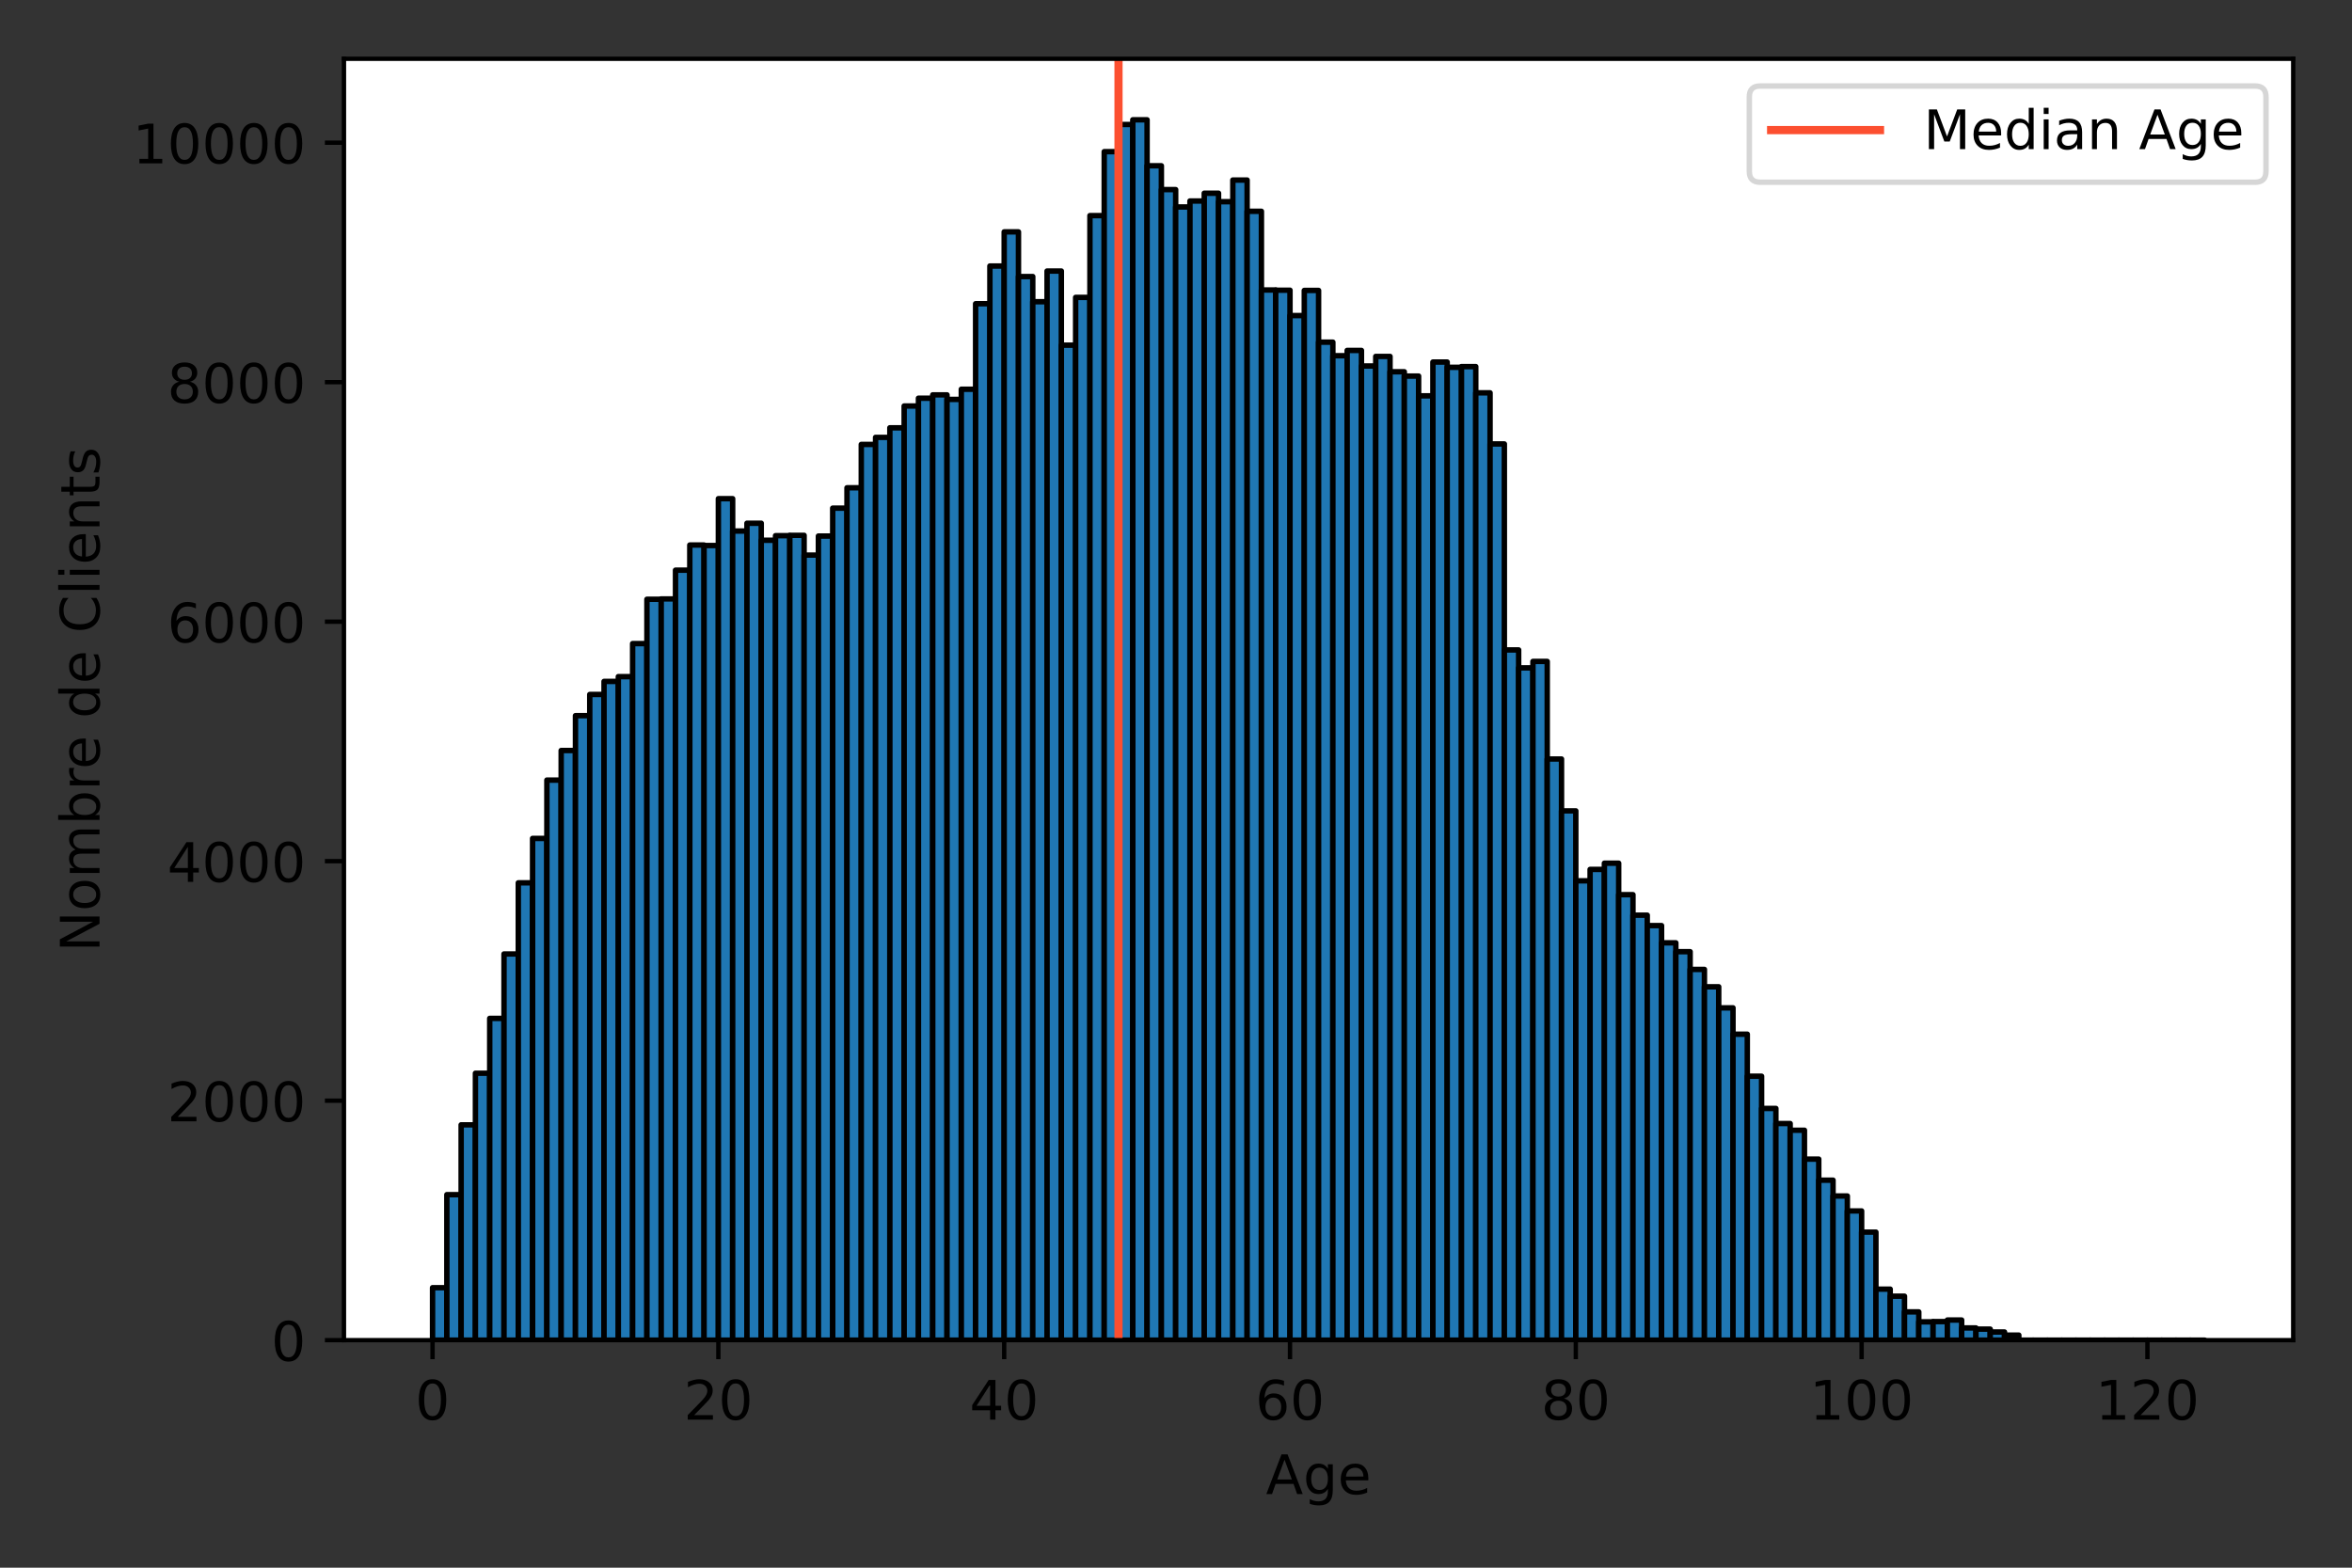 <?xml version="1.0" encoding="utf-8" standalone="no"?>
<!DOCTYPE svg PUBLIC "-//W3C//DTD SVG 1.1//EN"
  "http://www.w3.org/Graphics/SVG/1.1/DTD/svg11.dtd">
<!-- Created with matplotlib (https://matplotlib.org/) -->
<svg height="288pt" version="1.1" viewBox="0 0 432 288" width="432pt" xmlns="http://www.w3.org/2000/svg" xmlns:xlink="http://www.w3.org/1999/xlink">
 <rect x="0" y="0" width="432" height="288" fill="#333333" stroke="none"/>
 <defs>
  <style type="text/css">*{stroke-linecap:butt;stroke-linejoin:round;}</style>
 </defs>
 <g id="figure_1">
  <g id="patch_1">
   <path d="M 0 288 
L 432 288 
L 432 0 
L 0 0 
z
" style="fill:none;"/>
  </g>
  <g id="axes_1">
   <g id="patch_2">
    <path d="M 63.175 246.2 
L 421.2 246.2 
L 421.2 10.8 
L 63.175 10.8 
z
" style="fill:#ffffff;"/>
   </g>
   <g id="patch_3">
    <path clip-path="url(#pe1d6db6004)" d="M 79.449 246.2 
L 82.074 246.2 
L 82.074 236.564 
L 79.449 236.564 
z
" style="fill:#1f77b4;stroke:#000000;stroke-linejoin:miter;"/>
   </g>
   <g id="patch_4">
    <path clip-path="url(#pe1d6db6004)" d="M 82.074 246.2 
L 84.698 246.2 
L 84.698 219.471 
L 82.074 219.471 
z
" style="fill:#1f77b4;stroke:#000000;stroke-linejoin:miter;"/>
   </g>
   <g id="patch_5">
    <path clip-path="url(#pe1d6db6004)" d="M 84.698 246.2 
L 87.323 246.2 
L 87.323 206.646 
L 84.698 206.646 
z
" style="fill:#1f77b4;stroke:#000000;stroke-linejoin:miter;"/>
   </g>
   <g id="patch_6">
    <path clip-path="url(#pe1d6db6004)" d="M 87.323 246.2 
L 89.948 246.2 
L 89.948 197.165 
L 87.323 197.165 
z
" style="fill:#1f77b4;stroke:#000000;stroke-linejoin:miter;"/>
   </g>
   <g id="patch_7">
    <path clip-path="url(#pe1d6db6004)" d="M 89.948 246.2 
L 92.573 246.2 
L 92.573 187.089 
L 89.948 187.089 
z
" style="fill:#1f77b4;stroke:#000000;stroke-linejoin:miter;"/>
   </g>
   <g id="patch_8">
    <path clip-path="url(#pe1d6db6004)" d="M 92.573 246.2 
L 95.198 246.2 
L 95.198 175.254 
L 92.573 175.254 
z
" style="fill:#1f77b4;stroke:#000000;stroke-linejoin:miter;"/>
   </g>
   <g id="patch_9">
    <path clip-path="url(#pe1d6db6004)" d="M 95.198 246.2 
L 97.823 246.2 
L 97.823 162.186 
L 95.198 162.186 
z
" style="fill:#1f77b4;stroke:#000000;stroke-linejoin:miter;"/>
   </g>
   <g id="patch_10">
    <path clip-path="url(#pe1d6db6004)" d="M 97.823 246.2 
L 100.447 246.2 
L 100.447 154.025 
L 97.823 154.025 
z
" style="fill:#1f77b4;stroke:#000000;stroke-linejoin:miter;"/>
   </g>
   <g id="patch_11">
    <path clip-path="url(#pe1d6db6004)" d="M 100.447 246.2 
L 103.072 246.2 
L 103.072 143.311 
L 100.447 143.311 
z
" style="fill:#1f77b4;stroke:#000000;stroke-linejoin:miter;"/>
   </g>
   <g id="patch_12">
    <path clip-path="url(#pe1d6db6004)" d="M 103.072 246.2 
L 105.697 246.2 
L 105.697 137.878 
L 103.072 137.878 
z
" style="fill:#1f77b4;stroke:#000000;stroke-linejoin:miter;"/>
   </g>
   <g id="patch_13">
    <path clip-path="url(#pe1d6db6004)" d="M 105.697 246.2 
L 108.322 246.2 
L 108.322 131.476 
L 105.697 131.476 
z
" style="fill:#1f77b4;stroke:#000000;stroke-linejoin:miter;"/>
   </g>
   <g id="patch_14">
    <path clip-path="url(#pe1d6db6004)" d="M 108.322 246.2 
L 110.947 246.2 
L 110.947 127.582 
L 108.322 127.582 
z
" style="fill:#1f77b4;stroke:#000000;stroke-linejoin:miter;"/>
   </g>
   <g id="patch_15">
    <path clip-path="url(#pe1d6db6004)" d="M 110.947 246.2 
L 113.571 246.2 
L 113.571 125.184 
L 110.947 125.184 
z
" style="fill:#1f77b4;stroke:#000000;stroke-linejoin:miter;"/>
   </g>
   <g id="patch_16">
    <path clip-path="url(#pe1d6db6004)" d="M 113.571 246.2 
L 116.196 246.2 
L 116.196 124.304 
L 113.571 124.304 
z
" style="fill:#1f77b4;stroke:#000000;stroke-linejoin:miter;"/>
   </g>
   <g id="patch_17">
    <path clip-path="url(#pe1d6db6004)" d="M 116.196 246.2 
L 118.821 246.2 
L 118.821 118.233 
L 116.196 118.233 
z
" style="fill:#1f77b4;stroke:#000000;stroke-linejoin:miter;"/>
   </g>
   <g id="patch_18">
    <path clip-path="url(#pe1d6db6004)" d="M 118.821 246.2 
L 121.446 246.2 
L 121.446 110.093 
L 118.821 110.093 
z
" style="fill:#1f77b4;stroke:#000000;stroke-linejoin:miter;"/>
   </g>
   <g id="patch_19">
    <path clip-path="url(#pe1d6db6004)" d="M 121.446 246.2 
L 124.071 246.2 
L 124.071 110.027 
L 121.446 110.027 
z
" style="fill:#1f77b4;stroke:#000000;stroke-linejoin:miter;"/>
   </g>
   <g id="patch_20">
    <path clip-path="url(#pe1d6db6004)" d="M 124.071 246.2 
L 126.696 246.2 
L 126.696 104.747 
L 124.071 104.747 
z
" style="fill:#1f77b4;stroke:#000000;stroke-linejoin:miter;"/>
   </g>
   <g id="patch_21">
    <path clip-path="url(#pe1d6db6004)" d="M 126.696 246.2 
L 129.32 246.2 
L 129.32 100.128 
L 126.696 100.128 
z
" style="fill:#1f77b4;stroke:#000000;stroke-linejoin:miter;"/>
   </g>
   <g id="patch_22">
    <path clip-path="url(#pe1d6db6004)" d="M 129.32 246.2 
L 131.945 246.2 
L 131.945 100.216 
L 129.32 100.216 
z
" style="fill:#1f77b4;stroke:#000000;stroke-linejoin:miter;"/>
   </g>
   <g id="patch_23">
    <path clip-path="url(#pe1d6db6004)" d="M 131.945 246.2 
L 134.57 246.2 
L 134.57 91.614 
L 131.945 91.614 
z
" style="fill:#1f77b4;stroke:#000000;stroke-linejoin:miter;"/>
   </g>
   <g id="patch_24">
    <path clip-path="url(#pe1d6db6004)" d="M 134.57 246.2 
L 137.195 246.2 
L 137.195 97.554 
L 134.57 97.554 
z
" style="fill:#1f77b4;stroke:#000000;stroke-linejoin:miter;"/>
   </g>
   <g id="patch_25">
    <path clip-path="url(#pe1d6db6004)" d="M 137.195 246.2 
L 139.82 246.2 
L 139.82 96.124 
L 137.195 96.124 
z
" style="fill:#1f77b4;stroke:#000000;stroke-linejoin:miter;"/>
   </g>
   <g id="patch_26">
    <path clip-path="url(#pe1d6db6004)" d="M 139.82 246.2 
L 142.444 246.2 
L 142.444 99.248 
L 139.82 99.248 
z
" style="fill:#1f77b4;stroke:#000000;stroke-linejoin:miter;"/>
   </g>
   <g id="patch_27">
    <path clip-path="url(#pe1d6db6004)" d="M 142.444 246.2 
L 145.069 246.2 
L 145.069 98.412 
L 142.444 98.412 
z
" style="fill:#1f77b4;stroke:#000000;stroke-linejoin:miter;"/>
   </g>
   <g id="patch_28">
    <path clip-path="url(#pe1d6db6004)" d="M 145.069 246.2 
L 147.694 246.2 
L 147.694 98.346 
L 145.069 98.346 
z
" style="fill:#1f77b4;stroke:#000000;stroke-linejoin:miter;"/>
   </g>
   <g id="patch_29">
    <path clip-path="url(#pe1d6db6004)" d="M 147.694 246.2 
L 150.319 246.2 
L 150.319 101.975 
L 147.694 101.975 
z
" style="fill:#1f77b4;stroke:#000000;stroke-linejoin:miter;"/>
   </g>
   <g id="patch_30">
    <path clip-path="url(#pe1d6db6004)" d="M 150.319 246.2 
L 152.944 246.2 
L 152.944 98.478 
L 150.319 98.478 
z
" style="fill:#1f77b4;stroke:#000000;stroke-linejoin:miter;"/>
   </g>
   <g id="patch_31">
    <path clip-path="url(#pe1d6db6004)" d="M 152.944 246.2 
L 155.569 246.2 
L 155.569 93.352 
L 152.944 93.352 
z
" style="fill:#1f77b4;stroke:#000000;stroke-linejoin:miter;"/>
   </g>
   <g id="patch_32">
    <path clip-path="url(#pe1d6db6004)" d="M 155.569 246.2 
L 158.193 246.2 
L 158.193 89.612 
L 155.569 89.612 
z
" style="fill:#1f77b4;stroke:#000000;stroke-linejoin:miter;"/>
   </g>
   <g id="patch_33">
    <path clip-path="url(#pe1d6db6004)" d="M 158.193 246.2 
L 160.818 246.2 
L 160.818 81.648 
L 158.193 81.648 
z
" style="fill:#1f77b4;stroke:#000000;stroke-linejoin:miter;"/>
   </g>
   <g id="patch_34">
    <path clip-path="url(#pe1d6db6004)" d="M 160.818 246.2 
L 163.443 246.2 
L 163.443 80.351 
L 160.818 80.351 
z
" style="fill:#1f77b4;stroke:#000000;stroke-linejoin:miter;"/>
   </g>
   <g id="patch_35">
    <path clip-path="url(#pe1d6db6004)" d="M 163.443 246.2 
L 166.068 246.2 
L 166.068 78.591 
L 163.443 78.591 
z
" style="fill:#1f77b4;stroke:#000000;stroke-linejoin:miter;"/>
   </g>
   <g id="patch_36">
    <path clip-path="url(#pe1d6db6004)" d="M 166.068 246.2 
L 168.693 246.2 
L 168.693 74.587 
L 166.068 74.587 
z
" style="fill:#1f77b4;stroke:#000000;stroke-linejoin:miter;"/>
   </g>
   <g id="patch_37">
    <path clip-path="url(#pe1d6db6004)" d="M 168.693 246.2 
L 171.317 246.2 
L 171.317 73.157 
L 168.693 73.157 
z
" style="fill:#1f77b4;stroke:#000000;stroke-linejoin:miter;"/>
   </g>
   <g id="patch_38">
    <path clip-path="url(#pe1d6db6004)" d="M 171.317 246.2 
L 173.942 246.2 
L 173.942 72.541 
L 171.317 72.541 
z
" style="fill:#1f77b4;stroke:#000000;stroke-linejoin:miter;"/>
   </g>
   <g id="patch_39">
    <path clip-path="url(#pe1d6db6004)" d="M 173.942 246.2 
L 176.567 246.2 
L 176.567 73.377 
L 173.942 73.377 
z
" style="fill:#1f77b4;stroke:#000000;stroke-linejoin:miter;"/>
   </g>
   <g id="patch_40">
    <path clip-path="url(#pe1d6db6004)" d="M 176.567 246.2 
L 179.192 246.2 
L 179.192 71.507 
L 176.567 71.507 
z
" style="fill:#1f77b4;stroke:#000000;stroke-linejoin:miter;"/>
   </g>
   <g id="patch_41">
    <path clip-path="url(#pe1d6db6004)" d="M 179.192 246.2 
L 181.817 246.2 
L 181.817 55.8 
L 179.192 55.8 
z
" style="fill:#1f77b4;stroke:#000000;stroke-linejoin:miter;"/>
   </g>
   <g id="patch_42">
    <path clip-path="url(#pe1d6db6004)" d="M 181.817 246.2 
L 184.442 246.2 
L 184.442 48.87 
L 181.817 48.87 
z
" style="fill:#1f77b4;stroke:#000000;stroke-linejoin:miter;"/>
   </g>
   <g id="patch_43">
    <path clip-path="url(#pe1d6db6004)" d="M 184.442 246.2 
L 187.066 246.2 
L 187.066 42.6 
L 184.442 42.6 
z
" style="fill:#1f77b4;stroke:#000000;stroke-linejoin:miter;"/>
   </g>
   <g id="patch_44">
    <path clip-path="url(#pe1d6db6004)" d="M 187.066 246.2 
L 189.691 246.2 
L 189.691 50.806 
L 187.066 50.806 
z
" style="fill:#1f77b4;stroke:#000000;stroke-linejoin:miter;"/>
   </g>
   <g id="patch_45">
    <path clip-path="url(#pe1d6db6004)" d="M 189.691 246.2 
L 192.316 246.2 
L 192.316 55.426 
L 189.691 55.426 
z
" style="fill:#1f77b4;stroke:#000000;stroke-linejoin:miter;"/>
   </g>
   <g id="patch_46">
    <path clip-path="url(#pe1d6db6004)" d="M 192.316 246.2 
L 194.941 246.2 
L 194.941 49.794 
L 192.316 49.794 
z
" style="fill:#1f77b4;stroke:#000000;stroke-linejoin:miter;"/>
   </g>
   <g id="patch_47">
    <path clip-path="url(#pe1d6db6004)" d="M 194.941 246.2 
L 197.566 246.2 
L 197.566 63.411 
L 194.941 63.411 
z
" style="fill:#1f77b4;stroke:#000000;stroke-linejoin:miter;"/>
   </g>
   <g id="patch_48">
    <path clip-path="url(#pe1d6db6004)" d="M 197.566 246.2 
L 200.19 246.2 
L 200.19 54.634 
L 197.566 54.634 
z
" style="fill:#1f77b4;stroke:#000000;stroke-linejoin:miter;"/>
   </g>
   <g id="patch_49">
    <path clip-path="url(#pe1d6db6004)" d="M 200.19 246.2 
L 202.815 246.2 
L 202.815 39.609 
L 200.19 39.609 
z
" style="fill:#1f77b4;stroke:#000000;stroke-linejoin:miter;"/>
   </g>
   <g id="patch_50">
    <path clip-path="url(#pe1d6db6004)" d="M 202.815 246.2 
L 205.44 246.2 
L 205.44 27.861 
L 202.815 27.861 
z
" style="fill:#1f77b4;stroke:#000000;stroke-linejoin:miter;"/>
   </g>
   <g id="patch_51">
    <path clip-path="url(#pe1d6db6004)" d="M 205.44 246.2 
L 208.065 246.2 
L 208.065 22.867 
L 205.44 22.867 
z
" style="fill:#1f77b4;stroke:#000000;stroke-linejoin:miter;"/>
   </g>
   <g id="patch_52">
    <path clip-path="url(#pe1d6db6004)" d="M 208.065 246.2 
L 210.69 246.2 
L 210.69 22.01 
L 208.065 22.01 
z
" style="fill:#1f77b4;stroke:#000000;stroke-linejoin:miter;"/>
   </g>
   <g id="patch_53">
    <path clip-path="url(#pe1d6db6004)" d="M 210.69 246.2 
L 213.315 246.2 
L 213.315 30.457 
L 210.69 30.457 
z
" style="fill:#1f77b4;stroke:#000000;stroke-linejoin:miter;"/>
   </g>
   <g id="patch_54">
    <path clip-path="url(#pe1d6db6004)" d="M 213.315 246.2 
L 215.939 246.2 
L 215.939 34.835 
L 213.315 34.835 
z
" style="fill:#1f77b4;stroke:#000000;stroke-linejoin:miter;"/>
   </g>
   <g id="patch_55">
    <path clip-path="url(#pe1d6db6004)" d="M 215.939 246.2 
L 218.564 246.2 
L 218.564 38.025 
L 215.939 38.025 
z
" style="fill:#1f77b4;stroke:#000000;stroke-linejoin:miter;"/>
   </g>
   <g id="patch_56">
    <path clip-path="url(#pe1d6db6004)" d="M 218.564 246.2 
L 221.189 246.2 
L 221.189 36.925 
L 218.564 36.925 
z
" style="fill:#1f77b4;stroke:#000000;stroke-linejoin:miter;"/>
   </g>
   <g id="patch_57">
    <path clip-path="url(#pe1d6db6004)" d="M 221.189 246.2 
L 223.814 246.2 
L 223.814 35.495 
L 221.189 35.495 
z
" style="fill:#1f77b4;stroke:#000000;stroke-linejoin:miter;"/>
   </g>
   <g id="patch_58">
    <path clip-path="url(#pe1d6db6004)" d="M 223.814 246.2 
L 226.439 246.2 
L 226.439 37.057 
L 223.814 37.057 
z
" style="fill:#1f77b4;stroke:#000000;stroke-linejoin:miter;"/>
   </g>
   <g id="patch_59">
    <path clip-path="url(#pe1d6db6004)" d="M 226.439 246.2 
L 229.063 246.2 
L 229.063 33.075 
L 226.439 33.075 
z
" style="fill:#1f77b4;stroke:#000000;stroke-linejoin:miter;"/>
   </g>
   <g id="patch_60">
    <path clip-path="url(#pe1d6db6004)" d="M 229.063 246.2 
L 231.688 246.2 
L 231.688 38.817 
L 229.063 38.817 
z
" style="fill:#1f77b4;stroke:#000000;stroke-linejoin:miter;"/>
   </g>
   <g id="patch_61">
    <path clip-path="url(#pe1d6db6004)" d="M 231.688 246.2 
L 234.313 246.2 
L 234.313 53.27 
L 231.688 53.27 
z
" style="fill:#1f77b4;stroke:#000000;stroke-linejoin:miter;"/>
   </g>
   <g id="patch_62">
    <path clip-path="url(#pe1d6db6004)" d="M 234.313 246.2 
L 236.938 246.2 
L 236.938 53.314 
L 234.313 53.314 
z
" style="fill:#1f77b4;stroke:#000000;stroke-linejoin:miter;"/>
   </g>
   <g id="patch_63">
    <path clip-path="url(#pe1d6db6004)" d="M 236.938 246.2 
L 239.563 246.2 
L 239.563 57.978 
L 236.938 57.978 
z
" style="fill:#1f77b4;stroke:#000000;stroke-linejoin:miter;"/>
   </g>
   <g id="patch_64">
    <path clip-path="url(#pe1d6db6004)" d="M 239.563 246.2 
L 242.188 246.2 
L 242.188 53.358 
L 239.563 53.358 
z
" style="fill:#1f77b4;stroke:#000000;stroke-linejoin:miter;"/>
   </g>
   <g id="patch_65">
    <path clip-path="url(#pe1d6db6004)" d="M 242.188 246.2 
L 244.812 246.2 
L 244.812 62.861 
L 242.188 62.861 
z
" style="fill:#1f77b4;stroke:#000000;stroke-linejoin:miter;"/>
   </g>
   <g id="patch_66">
    <path clip-path="url(#pe1d6db6004)" d="M 244.812 246.2 
L 247.437 246.2 
L 247.437 65.347 
L 244.812 65.347 
z
" style="fill:#1f77b4;stroke:#000000;stroke-linejoin:miter;"/>
   </g>
   <g id="patch_67">
    <path clip-path="url(#pe1d6db6004)" d="M 247.437 246.2 
L 250.062 246.2 
L 250.062 64.379 
L 247.437 64.379 
z
" style="fill:#1f77b4;stroke:#000000;stroke-linejoin:miter;"/>
   </g>
   <g id="patch_68">
    <path clip-path="url(#pe1d6db6004)" d="M 250.062 246.2 
L 252.687 246.2 
L 252.687 67.239 
L 250.062 67.239 
z
" style="fill:#1f77b4;stroke:#000000;stroke-linejoin:miter;"/>
   </g>
   <g id="patch_69">
    <path clip-path="url(#pe1d6db6004)" d="M 252.687 246.2 
L 255.312 246.2 
L 255.312 65.479 
L 252.687 65.479 
z
" style="fill:#1f77b4;stroke:#000000;stroke-linejoin:miter;"/>
   </g>
   <g id="patch_70">
    <path clip-path="url(#pe1d6db6004)" d="M 255.312 246.2 
L 257.936 246.2 
L 257.936 68.295 
L 255.312 68.295 
z
" style="fill:#1f77b4;stroke:#000000;stroke-linejoin:miter;"/>
   </g>
   <g id="patch_71">
    <path clip-path="url(#pe1d6db6004)" d="M 257.936 246.2 
L 260.561 246.2 
L 260.561 69.087 
L 257.936 69.087 
z
" style="fill:#1f77b4;stroke:#000000;stroke-linejoin:miter;"/>
   </g>
   <g id="patch_72">
    <path clip-path="url(#pe1d6db6004)" d="M 260.561 246.2 
L 263.186 246.2 
L 263.186 72.717 
L 260.561 72.717 
z
" style="fill:#1f77b4;stroke:#000000;stroke-linejoin:miter;"/>
   </g>
   <g id="patch_73">
    <path clip-path="url(#pe1d6db6004)" d="M 263.186 246.2 
L 265.811 246.2 
L 265.811 66.513 
L 263.186 66.513 
z
" style="fill:#1f77b4;stroke:#000000;stroke-linejoin:miter;"/>
   </g>
   <g id="patch_74">
    <path clip-path="url(#pe1d6db6004)" d="M 265.811 246.2 
L 268.436 246.2 
L 268.436 67.481 
L 265.811 67.481 
z
" style="fill:#1f77b4;stroke:#000000;stroke-linejoin:miter;"/>
   </g>
   <g id="patch_75">
    <path clip-path="url(#pe1d6db6004)" d="M 268.436 246.2 
L 271.06 246.2 
L 271.06 67.349 
L 268.436 67.349 
z
" style="fill:#1f77b4;stroke:#000000;stroke-linejoin:miter;"/>
   </g>
   <g id="patch_76">
    <path clip-path="url(#pe1d6db6004)" d="M 271.06 246.2 
L 273.685 246.2 
L 273.685 72.167 
L 271.06 72.167 
z
" style="fill:#1f77b4;stroke:#000000;stroke-linejoin:miter;"/>
   </g>
   <g id="patch_77">
    <path clip-path="url(#pe1d6db6004)" d="M 273.685 246.2 
L 276.31 246.2 
L 276.31 81.56 
L 273.685 81.56 
z
" style="fill:#1f77b4;stroke:#000000;stroke-linejoin:miter;"/>
   </g>
   <g id="patch_78">
    <path clip-path="url(#pe1d6db6004)" d="M 276.31 246.2 
L 278.935 246.2 
L 278.935 119.399 
L 276.31 119.399 
z
" style="fill:#1f77b4;stroke:#000000;stroke-linejoin:miter;"/>
   </g>
   <g id="patch_79">
    <path clip-path="url(#pe1d6db6004)" d="M 278.935 246.2 
L 281.56 246.2 
L 281.56 122.698 
L 278.935 122.698 
z
" style="fill:#1f77b4;stroke:#000000;stroke-linejoin:miter;"/>
   </g>
   <g id="patch_80">
    <path clip-path="url(#pe1d6db6004)" d="M 281.56 246.2 
L 284.185 246.2 
L 284.185 121.51 
L 281.56 121.51 
z
" style="fill:#1f77b4;stroke:#000000;stroke-linejoin:miter;"/>
   </g>
   <g id="patch_81">
    <path clip-path="url(#pe1d6db6004)" d="M 284.185 246.2 
L 286.809 246.2 
L 286.809 139.439 
L 284.185 139.439 
z
" style="fill:#1f77b4;stroke:#000000;stroke-linejoin:miter;"/>
   </g>
   <g id="patch_82">
    <path clip-path="url(#pe1d6db6004)" d="M 286.809 246.2 
L 289.434 246.2 
L 289.434 148.965 
L 286.809 148.965 
z
" style="fill:#1f77b4;stroke:#000000;stroke-linejoin:miter;"/>
   </g>
   <g id="patch_83">
    <path clip-path="url(#pe1d6db6004)" d="M 289.434 246.2 
L 292.059 246.2 
L 292.059 161.812 
L 289.434 161.812 
z
" style="fill:#1f77b4;stroke:#000000;stroke-linejoin:miter;"/>
   </g>
   <g id="patch_84">
    <path clip-path="url(#pe1d6db6004)" d="M 292.059 246.2 
L 294.684 246.2 
L 294.684 159.722 
L 292.059 159.722 
z
" style="fill:#1f77b4;stroke:#000000;stroke-linejoin:miter;"/>
   </g>
   <g id="patch_85">
    <path clip-path="url(#pe1d6db6004)" d="M 294.684 246.2 
L 297.309 246.2 
L 297.309 158.579 
L 294.684 158.579 
z
" style="fill:#1f77b4;stroke:#000000;stroke-linejoin:miter;"/>
   </g>
   <g id="patch_86">
    <path clip-path="url(#pe1d6db6004)" d="M 297.309 246.2 
L 299.933 246.2 
L 299.933 164.364 
L 297.309 164.364 
z
" style="fill:#1f77b4;stroke:#000000;stroke-linejoin:miter;"/>
   </g>
   <g id="patch_87">
    <path clip-path="url(#pe1d6db6004)" d="M 299.933 246.2 
L 302.558 246.2 
L 302.558 168.126 
L 299.933 168.126 
z
" style="fill:#1f77b4;stroke:#000000;stroke-linejoin:miter;"/>
   </g>
   <g id="patch_88">
    <path clip-path="url(#pe1d6db6004)" d="M 302.558 246.2 
L 305.183 246.2 
L 305.183 170.04 
L 302.558 170.04 
z
" style="fill:#1f77b4;stroke:#000000;stroke-linejoin:miter;"/>
   </g>
   <g id="patch_89">
    <path clip-path="url(#pe1d6db6004)" d="M 305.183 246.2 
L 307.808 246.2 
L 307.808 173.208 
L 305.183 173.208 
z
" style="fill:#1f77b4;stroke:#000000;stroke-linejoin:miter;"/>
   </g>
   <g id="patch_90">
    <path clip-path="url(#pe1d6db6004)" d="M 307.808 246.2 
L 310.433 246.2 
L 310.433 174.836 
L 307.808 174.836 
z
" style="fill:#1f77b4;stroke:#000000;stroke-linejoin:miter;"/>
   </g>
   <g id="patch_91">
    <path clip-path="url(#pe1d6db6004)" d="M 310.433 246.2 
L 313.058 246.2 
L 313.058 178.092 
L 310.433 178.092 
z
" style="fill:#1f77b4;stroke:#000000;stroke-linejoin:miter;"/>
   </g>
   <g id="patch_92">
    <path clip-path="url(#pe1d6db6004)" d="M 313.058 246.2 
L 315.682 246.2 
L 315.682 181.281 
L 313.058 181.281 
z
" style="fill:#1f77b4;stroke:#000000;stroke-linejoin:miter;"/>
   </g>
   <g id="patch_93">
    <path clip-path="url(#pe1d6db6004)" d="M 315.682 246.2 
L 318.307 246.2 
L 318.307 185.153 
L 315.682 185.153 
z
" style="fill:#1f77b4;stroke:#000000;stroke-linejoin:miter;"/>
   </g>
   <g id="patch_94">
    <path clip-path="url(#pe1d6db6004)" d="M 318.307 246.2 
L 320.932 246.2 
L 320.932 189.993 
L 318.307 189.993 
z
" style="fill:#1f77b4;stroke:#000000;stroke-linejoin:miter;"/>
   </g>
   <g id="patch_95">
    <path clip-path="url(#pe1d6db6004)" d="M 320.932 246.2 
L 323.557 246.2 
L 323.557 197.714 
L 320.932 197.714 
z
" style="fill:#1f77b4;stroke:#000000;stroke-linejoin:miter;"/>
   </g>
   <g id="patch_96">
    <path clip-path="url(#pe1d6db6004)" d="M 323.557 246.2 
L 326.182 246.2 
L 326.182 203.632 
L 323.557 203.632 
z
" style="fill:#1f77b4;stroke:#000000;stroke-linejoin:miter;"/>
   </g>
   <g id="patch_97">
    <path clip-path="url(#pe1d6db6004)" d="M 326.182 246.2 
L 328.806 246.2 
L 328.806 206.404 
L 326.182 206.404 
z
" style="fill:#1f77b4;stroke:#000000;stroke-linejoin:miter;"/>
   </g>
   <g id="patch_98">
    <path clip-path="url(#pe1d6db6004)" d="M 328.806 246.2 
L 331.431 246.2 
L 331.431 207.636 
L 328.806 207.636 
z
" style="fill:#1f77b4;stroke:#000000;stroke-linejoin:miter;"/>
   </g>
   <g id="patch_99">
    <path clip-path="url(#pe1d6db6004)" d="M 331.431 246.2 
L 334.056 246.2 
L 334.056 212.938 
L 331.431 212.938 
z
" style="fill:#1f77b4;stroke:#000000;stroke-linejoin:miter;"/>
   </g>
   <g id="patch_100">
    <path clip-path="url(#pe1d6db6004)" d="M 334.056 246.2 
L 336.681 246.2 
L 336.681 216.81 
L 334.056 216.81 
z
" style="fill:#1f77b4;stroke:#000000;stroke-linejoin:miter;"/>
   </g>
   <g id="patch_101">
    <path clip-path="url(#pe1d6db6004)" d="M 336.681 246.2 
L 339.306 246.2 
L 339.306 219.713 
L 336.681 219.713 
z
" style="fill:#1f77b4;stroke:#000000;stroke-linejoin:miter;"/>
   </g>
   <g id="patch_102">
    <path clip-path="url(#pe1d6db6004)" d="M 339.306 246.2 
L 341.931 246.2 
L 341.931 222.463 
L 339.306 222.463 
z
" style="fill:#1f77b4;stroke:#000000;stroke-linejoin:miter;"/>
   </g>
   <g id="patch_103">
    <path clip-path="url(#pe1d6db6004)" d="M 341.931 246.2 
L 344.555 246.2 
L 344.555 226.357 
L 341.931 226.357 
z
" style="fill:#1f77b4;stroke:#000000;stroke-linejoin:miter;"/>
   </g>
   <g id="patch_104">
    <path clip-path="url(#pe1d6db6004)" d="M 344.555 246.2 
L 347.18 246.2 
L 347.18 236.828 
L 344.555 236.828 
z
" style="fill:#1f77b4;stroke:#000000;stroke-linejoin:miter;"/>
   </g>
   <g id="patch_105">
    <path clip-path="url(#pe1d6db6004)" d="M 347.18 246.2 
L 349.805 246.2 
L 349.805 238.126 
L 347.18 238.126 
z
" style="fill:#1f77b4;stroke:#000000;stroke-linejoin:miter;"/>
   </g>
   <g id="patch_106">
    <path clip-path="url(#pe1d6db6004)" d="M 349.805 246.2 
L 352.43 246.2 
L 352.43 241.008 
L 349.805 241.008 
z
" style="fill:#1f77b4;stroke:#000000;stroke-linejoin:miter;"/>
   </g>
   <g id="patch_107">
    <path clip-path="url(#pe1d6db6004)" d="M 352.43 246.2 
L 355.055 246.2 
L 355.055 242.834 
L 352.43 242.834 
z
" style="fill:#1f77b4;stroke:#000000;stroke-linejoin:miter;"/>
   </g>
   <g id="patch_108">
    <path clip-path="url(#pe1d6db6004)" d="M 355.055 246.2 
L 357.679 246.2 
L 357.679 242.79 
L 355.055 242.79 
z
" style="fill:#1f77b4;stroke:#000000;stroke-linejoin:miter;"/>
   </g>
   <g id="patch_109">
    <path clip-path="url(#pe1d6db6004)" d="M 357.679 246.2 
L 360.304 246.2 
L 360.304 242.504 
L 357.679 242.504 
z
" style="fill:#1f77b4;stroke:#000000;stroke-linejoin:miter;"/>
   </g>
   <g id="patch_110">
    <path clip-path="url(#pe1d6db6004)" d="M 360.304 246.2 
L 362.929 246.2 
L 362.929 243.956 
L 360.304 243.956 
z
" style="fill:#1f77b4;stroke:#000000;stroke-linejoin:miter;"/>
   </g>
   <g id="patch_111">
    <path clip-path="url(#pe1d6db6004)" d="M 362.929 246.2 
L 365.554 246.2 
L 365.554 244.176 
L 362.929 244.176 
z
" style="fill:#1f77b4;stroke:#000000;stroke-linejoin:miter;"/>
   </g>
   <g id="patch_112">
    <path clip-path="url(#pe1d6db6004)" d="M 365.554 246.2 
L 368.179 246.2 
L 368.179 244.704 
L 365.554 244.704 
z
" style="fill:#1f77b4;stroke:#000000;stroke-linejoin:miter;"/>
   </g>
   <g id="patch_113">
    <path clip-path="url(#pe1d6db6004)" d="M 368.179 246.2 
L 370.804 246.2 
L 370.804 245.276 
L 368.179 245.276 
z
" style="fill:#1f77b4;stroke:#000000;stroke-linejoin:miter;"/>
   </g>
   <g id="patch_114">
    <path clip-path="url(#pe1d6db6004)" d="M 370.804 246.2 
L 373.428 246.2 
L 373.428 246.2 
L 370.804 246.2 
z
" style="fill:#1f77b4;stroke:#000000;stroke-linejoin:miter;"/>
   </g>
   <g id="patch_115">
    <path clip-path="url(#pe1d6db6004)" d="M 373.428 246.2 
L 376.053 246.2 
L 376.053 246.2 
L 373.428 246.2 
z
" style="fill:#1f77b4;stroke:#000000;stroke-linejoin:miter;"/>
   </g>
   <g id="patch_116">
    <path clip-path="url(#pe1d6db6004)" d="M 376.053 246.2 
L 378.678 246.2 
L 378.678 246.2 
L 376.053 246.2 
z
" style="fill:#1f77b4;stroke:#000000;stroke-linejoin:miter;"/>
   </g>
   <g id="patch_117">
    <path clip-path="url(#pe1d6db6004)" d="M 378.678 246.2 
L 381.303 246.2 
L 381.303 246.2 
L 378.678 246.2 
z
" style="fill:#1f77b4;stroke:#000000;stroke-linejoin:miter;"/>
   </g>
   <g id="patch_118">
    <path clip-path="url(#pe1d6db6004)" d="M 381.303 246.2 
L 383.928 246.2 
L 383.928 246.2 
L 381.303 246.2 
z
" style="fill:#1f77b4;stroke:#000000;stroke-linejoin:miter;"/>
   </g>
   <g id="patch_119">
    <path clip-path="url(#pe1d6db6004)" d="M 383.928 246.2 
L 386.552 246.2 
L 386.552 246.2 
L 383.928 246.2 
z
" style="fill:#1f77b4;stroke:#000000;stroke-linejoin:miter;"/>
   </g>
   <g id="patch_120">
    <path clip-path="url(#pe1d6db6004)" d="M 386.552 246.2 
L 389.177 246.2 
L 389.177 246.2 
L 386.552 246.2 
z
" style="fill:#1f77b4;stroke:#000000;stroke-linejoin:miter;"/>
   </g>
   <g id="patch_121">
    <path clip-path="url(#pe1d6db6004)" d="M 389.177 246.2 
L 391.802 246.2 
L 391.802 246.2 
L 389.177 246.2 
z
" style="fill:#1f77b4;stroke:#000000;stroke-linejoin:miter;"/>
   </g>
   <g id="patch_122">
    <path clip-path="url(#pe1d6db6004)" d="M 391.802 246.2 
L 394.427 246.2 
L 394.427 246.2 
L 391.802 246.2 
z
" style="fill:#1f77b4;stroke:#000000;stroke-linejoin:miter;"/>
   </g>
   <g id="patch_123">
    <path clip-path="url(#pe1d6db6004)" d="M 394.427 246.2 
L 397.052 246.2 
L 397.052 246.2 
L 394.427 246.2 
z
" style="fill:#1f77b4;stroke:#000000;stroke-linejoin:miter;"/>
   </g>
   <g id="patch_124">
    <path clip-path="url(#pe1d6db6004)" d="M 397.052 246.2 
L 399.677 246.2 
L 399.677 246.2 
L 397.052 246.2 
z
" style="fill:#1f77b4;stroke:#000000;stroke-linejoin:miter;"/>
   </g>
   <g id="patch_125">
    <path clip-path="url(#pe1d6db6004)" d="M 399.677 246.2 
L 402.301 246.2 
L 402.301 246.2 
L 399.677 246.2 
z
" style="fill:#1f77b4;stroke:#000000;stroke-linejoin:miter;"/>
   </g>
   <g id="patch_126">
    <path clip-path="url(#pe1d6db6004)" d="M 402.301 246.2 
L 404.926 246.2 
L 404.926 246.2 
L 402.301 246.2 
z
" style="fill:#1f77b4;stroke:#000000;stroke-linejoin:miter;"/>
   </g>
   <g id="matplotlib.axis_1">
    <g id="xtick_1">
     <g id="line2d_1">
      <defs>
       <path d="M 0 0 
L 0 3.5 
" id="mb115f6eb52" style="stroke:#000000;stroke-width:0.8;"/>
      </defs>
      <g>
       <use style="stroke:#000000;stroke-width:0.8;" x="79.449" xlink:href="#mb115f6eb52" y="246.2"/>
      </g>
     </g>
     <g id="text_1">
      <!-- 0 -->
      <g transform="translate(76.268 260.798)scale(0.1 -0.1)">
       <defs>
        <path d="M 31.781 66.406 
Q 24.172 66.406 20.328 58.906 
Q 16.5 51.422 16.5 36.375 
Q 16.5 21.391 20.328 13.891 
Q 24.172 6.391 31.781 6.391 
Q 39.453 6.391 43.281 13.891 
Q 47.125 21.391 47.125 36.375 
Q 47.125 51.422 43.281 58.906 
Q 39.453 66.406 31.781 66.406 
z
M 31.781 74.219 
Q 44.047 74.219 50.516 64.516 
Q 56.984 54.828 56.984 36.375 
Q 56.984 17.969 50.516 8.266 
Q 44.047 -1.422 31.781 -1.422 
Q 19.531 -1.422 13.062 8.266 
Q 6.594 17.969 6.594 36.375 
Q 6.594 54.828 13.062 64.516 
Q 19.531 74.219 31.781 74.219 
z
" id="DejaVuSans-48"/>
       </defs>
       <use xlink:href="#DejaVuSans-48"/>
      </g>
     </g>
    </g>
    <g id="xtick_2">
     <g id="line2d_2">
      <g>
       <use style="stroke:#000000;stroke-width:0.8;" x="131.945" xlink:href="#mb115f6eb52" y="246.2"/>
      </g>
     </g>
     <g id="text_2">
      <!-- 20 -->
      <g transform="translate(125.583 260.798)scale(0.1 -0.1)">
       <defs>
        <path d="M 19.188 8.297 
L 53.609 8.297 
L 53.609 0 
L 7.328 0 
L 7.328 8.297 
Q 12.938 14.109 22.625 23.891 
Q 32.328 33.688 34.812 36.531 
Q 39.547 41.844 41.422 45.531 
Q 43.312 49.219 43.312 52.781 
Q 43.312 58.594 39.234 62.25 
Q 35.156 65.922 28.609 65.922 
Q 23.969 65.922 18.812 64.312 
Q 13.672 62.703 7.812 59.422 
L 7.812 69.391 
Q 13.766 71.781 18.938 73 
Q 24.125 74.219 28.422 74.219 
Q 39.75 74.219 46.484 68.547 
Q 53.219 62.891 53.219 53.422 
Q 53.219 48.922 51.531 44.891 
Q 49.859 40.875 45.406 35.406 
Q 44.188 33.984 37.641 27.219 
Q 31.109 20.453 19.188 8.297 
z
" id="DejaVuSans-50"/>
       </defs>
       <use xlink:href="#DejaVuSans-50"/>
       <use x="63.623" xlink:href="#DejaVuSans-48"/>
      </g>
     </g>
    </g>
    <g id="xtick_3">
     <g id="line2d_3">
      <g>
       <use style="stroke:#000000;stroke-width:0.8;" x="184.442" xlink:href="#mb115f6eb52" y="246.2"/>
      </g>
     </g>
     <g id="text_3">
      <!-- 40 -->
      <g transform="translate(178.079 260.798)scale(0.1 -0.1)">
       <defs>
        <path d="M 37.797 64.312 
L 12.891 25.391 
L 37.797 25.391 
z
M 35.203 72.906 
L 47.609 72.906 
L 47.609 25.391 
L 58.016 25.391 
L 58.016 17.188 
L 47.609 17.188 
L 47.609 0 
L 37.797 0 
L 37.797 17.188 
L 4.891 17.188 
L 4.891 26.703 
z
" id="DejaVuSans-52"/>
       </defs>
       <use xlink:href="#DejaVuSans-52"/>
       <use x="63.623" xlink:href="#DejaVuSans-48"/>
      </g>
     </g>
    </g>
    <g id="xtick_4">
     <g id="line2d_4">
      <g>
       <use style="stroke:#000000;stroke-width:0.8;" x="236.938" xlink:href="#mb115f6eb52" y="246.2"/>
      </g>
     </g>
     <g id="text_4">
      <!-- 60 -->
      <g transform="translate(230.575 260.798)scale(0.1 -0.1)">
       <defs>
        <path d="M 33.016 40.375 
Q 26.375 40.375 22.484 35.828 
Q 18.609 31.297 18.609 23.391 
Q 18.609 15.531 22.484 10.953 
Q 26.375 6.391 33.016 6.391 
Q 39.656 6.391 43.531 10.953 
Q 47.406 15.531 47.406 23.391 
Q 47.406 31.297 43.531 35.828 
Q 39.656 40.375 33.016 40.375 
z
M 52.594 71.297 
L 52.594 62.312 
Q 48.875 64.062 45.094 64.984 
Q 41.312 65.922 37.594 65.922 
Q 27.828 65.922 22.672 59.328 
Q 17.531 52.734 16.797 39.406 
Q 19.672 43.656 24.016 45.922 
Q 28.375 48.188 33.594 48.188 
Q 44.578 48.188 50.953 41.516 
Q 57.328 34.859 57.328 23.391 
Q 57.328 12.156 50.688 5.359 
Q 44.047 -1.422 33.016 -1.422 
Q 20.359 -1.422 13.672 8.266 
Q 6.984 17.969 6.984 36.375 
Q 6.984 53.656 15.188 63.938 
Q 23.391 74.219 37.203 74.219 
Q 40.922 74.219 44.703 73.484 
Q 48.484 72.75 52.594 71.297 
z
" id="DejaVuSans-54"/>
       </defs>
       <use xlink:href="#DejaVuSans-54"/>
       <use x="63.623" xlink:href="#DejaVuSans-48"/>
      </g>
     </g>
    </g>
    <g id="xtick_5">
     <g id="line2d_5">
      <g>
       <use style="stroke:#000000;stroke-width:0.8;" x="289.434" xlink:href="#mb115f6eb52" y="246.2"/>
      </g>
     </g>
     <g id="text_5">
      <!-- 80 -->
      <g transform="translate(283.072 260.798)scale(0.1 -0.1)">
       <defs>
        <path d="M 31.781 34.625 
Q 24.75 34.625 20.719 30.859 
Q 16.703 27.094 16.703 20.516 
Q 16.703 13.922 20.719 10.156 
Q 24.75 6.391 31.781 6.391 
Q 38.812 6.391 42.859 10.172 
Q 46.922 13.969 46.922 20.516 
Q 46.922 27.094 42.891 30.859 
Q 38.875 34.625 31.781 34.625 
z
M 21.922 38.812 
Q 15.578 40.375 12.031 44.719 
Q 8.5 49.078 8.5 55.328 
Q 8.5 64.062 14.719 69.141 
Q 20.953 74.219 31.781 74.219 
Q 42.672 74.219 48.875 69.141 
Q 55.078 64.062 55.078 55.328 
Q 55.078 49.078 51.531 44.719 
Q 48 40.375 41.703 38.812 
Q 48.828 37.156 52.797 32.312 
Q 56.781 27.484 56.781 20.516 
Q 56.781 9.906 50.312 4.234 
Q 43.844 -1.422 31.781 -1.422 
Q 19.734 -1.422 13.25 4.234 
Q 6.781 9.906 6.781 20.516 
Q 6.781 27.484 10.781 32.312 
Q 14.797 37.156 21.922 38.812 
z
M 18.312 54.391 
Q 18.312 48.734 21.844 45.562 
Q 25.391 42.391 31.781 42.391 
Q 38.141 42.391 41.719 45.562 
Q 45.312 48.734 45.312 54.391 
Q 45.312 60.062 41.719 63.234 
Q 38.141 66.406 31.781 66.406 
Q 25.391 66.406 21.844 63.234 
Q 18.312 60.062 18.312 54.391 
z
" id="DejaVuSans-56"/>
       </defs>
       <use xlink:href="#DejaVuSans-56"/>
       <use x="63.623" xlink:href="#DejaVuSans-48"/>
      </g>
     </g>
    </g>
    <g id="xtick_6">
     <g id="line2d_6">
      <g>
       <use style="stroke:#000000;stroke-width:0.8;" x="341.931" xlink:href="#mb115f6eb52" y="246.2"/>
      </g>
     </g>
     <g id="text_6">
      <!-- 100 -->
      <g transform="translate(332.387 260.798)scale(0.1 -0.1)">
       <defs>
        <path d="M 12.406 8.297 
L 28.516 8.297 
L 28.516 63.922 
L 10.984 60.406 
L 10.984 69.391 
L 28.422 72.906 
L 38.281 72.906 
L 38.281 8.297 
L 54.391 8.297 
L 54.391 0 
L 12.406 0 
z
" id="DejaVuSans-49"/>
       </defs>
       <use xlink:href="#DejaVuSans-49"/>
       <use x="63.623" xlink:href="#DejaVuSans-48"/>
       <use x="127.246" xlink:href="#DejaVuSans-48"/>
      </g>
     </g>
    </g>
    <g id="xtick_7">
     <g id="line2d_7">
      <g>
       <use style="stroke:#000000;stroke-width:0.8;" x="394.427" xlink:href="#mb115f6eb52" y="246.2"/>
      </g>
     </g>
     <g id="text_7">
      <!-- 120 -->
      <g transform="translate(384.883 260.798)scale(0.1 -0.1)">
       <use xlink:href="#DejaVuSans-49"/>
       <use x="63.623" xlink:href="#DejaVuSans-50"/>
       <use x="127.246" xlink:href="#DejaVuSans-48"/>
      </g>
     </g>
    </g>
    <g id="text_8">
     <!-- Age -->
     <g transform="translate(232.516 274.477)scale(0.1 -0.1)">
      <defs>
       <path d="M 34.188 63.188 
L 20.797 26.906 
L 47.609 26.906 
z
M 28.609 72.906 
L 39.797 72.906 
L 67.578 0 
L 57.328 0 
L 50.688 18.703 
L 17.828 18.703 
L 11.188 0 
L 0.781 0 
z
" id="DejaVuSans-65"/>
       <path d="M 45.406 27.984 
Q 45.406 37.75 41.375 43.109 
Q 37.359 48.484 30.078 48.484 
Q 22.859 48.484 18.828 43.109 
Q 14.797 37.75 14.797 27.984 
Q 14.797 18.266 18.828 12.891 
Q 22.859 7.516 30.078 7.516 
Q 37.359 7.516 41.375 12.891 
Q 45.406 18.266 45.406 27.984 
z
M 54.391 6.781 
Q 54.391 -7.172 48.188 -13.984 
Q 42 -20.797 29.203 -20.797 
Q 24.469 -20.797 20.266 -20.094 
Q 16.062 -19.391 12.109 -17.922 
L 12.109 -9.188 
Q 16.062 -11.328 19.922 -12.344 
Q 23.781 -13.375 27.781 -13.375 
Q 36.625 -13.375 41.016 -8.766 
Q 45.406 -4.156 45.406 5.172 
L 45.406 9.625 
Q 42.625 4.781 38.281 2.391 
Q 33.938 0 27.875 0 
Q 17.828 0 11.672 7.656 
Q 5.516 15.328 5.516 27.984 
Q 5.516 40.672 11.672 48.328 
Q 17.828 56 27.875 56 
Q 33.938 56 38.281 53.609 
Q 42.625 51.219 45.406 46.391 
L 45.406 54.688 
L 54.391 54.688 
z
" id="DejaVuSans-103"/>
       <path d="M 56.203 29.594 
L 56.203 25.203 
L 14.891 25.203 
Q 15.484 15.922 20.484 11.062 
Q 25.484 6.203 34.422 6.203 
Q 39.594 6.203 44.453 7.469 
Q 49.312 8.734 54.109 11.281 
L 54.109 2.781 
Q 49.266 0.734 44.188 -0.344 
Q 39.109 -1.422 33.891 -1.422 
Q 20.797 -1.422 13.156 6.188 
Q 5.516 13.812 5.516 26.812 
Q 5.516 40.234 12.766 48.109 
Q 20.016 56 32.328 56 
Q 43.359 56 49.781 48.891 
Q 56.203 41.797 56.203 29.594 
z
M 47.219 32.234 
Q 47.125 39.594 43.094 43.984 
Q 39.062 48.391 32.422 48.391 
Q 24.906 48.391 20.391 44.141 
Q 15.875 39.891 15.188 32.172 
z
" id="DejaVuSans-101"/>
      </defs>
      <use xlink:href="#DejaVuSans-65"/>
      <use x="68.408" xlink:href="#DejaVuSans-103"/>
      <use x="131.885" xlink:href="#DejaVuSans-101"/>
     </g>
    </g>
   </g>
   <g id="matplotlib.axis_2">
    <g id="ytick_1">
     <g id="line2d_8">
      <defs>
       <path d="M 0 0 
L -3.5 0 
" id="ma0b6749bdd" style="stroke:#000000;stroke-width:0.8;"/>
      </defs>
      <g>
       <use style="stroke:#000000;stroke-width:0.8;" x="63.175" xlink:href="#ma0b6749bdd" y="246.2"/>
      </g>
     </g>
     <g id="text_9">
      <!-- 0 -->
      <g transform="translate(49.812 249.999)scale(0.1 -0.1)">
       <use xlink:href="#DejaVuSans-48"/>
      </g>
     </g>
    </g>
    <g id="ytick_2">
     <g id="line2d_9">
      <g>
       <use style="stroke:#000000;stroke-width:0.8;" x="63.175" xlink:href="#ma0b6749bdd" y="202.202"/>
      </g>
     </g>
     <g id="text_10">
      <!-- 2000 -->
      <g transform="translate(30.725 206.001)scale(0.1 -0.1)">
       <use xlink:href="#DejaVuSans-50"/>
       <use x="63.623" xlink:href="#DejaVuSans-48"/>
       <use x="127.246" xlink:href="#DejaVuSans-48"/>
       <use x="190.869" xlink:href="#DejaVuSans-48"/>
      </g>
     </g>
    </g>
    <g id="ytick_3">
     <g id="line2d_10">
      <g>
       <use style="stroke:#000000;stroke-width:0.8;" x="63.175" xlink:href="#ma0b6749bdd" y="158.205"/>
      </g>
     </g>
     <g id="text_11">
      <!-- 4000 -->
      <g transform="translate(30.725 162.004)scale(0.1 -0.1)">
       <use xlink:href="#DejaVuSans-52"/>
       <use x="63.623" xlink:href="#DejaVuSans-48"/>
       <use x="127.246" xlink:href="#DejaVuSans-48"/>
       <use x="190.869" xlink:href="#DejaVuSans-48"/>
      </g>
     </g>
    </g>
    <g id="ytick_4">
     <g id="line2d_11">
      <g>
       <use style="stroke:#000000;stroke-width:0.8;" x="63.175" xlink:href="#ma0b6749bdd" y="114.207"/>
      </g>
     </g>
     <g id="text_12">
      <!-- 6000 -->
      <g transform="translate(30.725 118.006)scale(0.1 -0.1)">
       <use xlink:href="#DejaVuSans-54"/>
       <use x="63.623" xlink:href="#DejaVuSans-48"/>
       <use x="127.246" xlink:href="#DejaVuSans-48"/>
       <use x="190.869" xlink:href="#DejaVuSans-48"/>
      </g>
     </g>
    </g>
    <g id="ytick_5">
     <g id="line2d_12">
      <g>
       <use style="stroke:#000000;stroke-width:0.8;" x="63.175" xlink:href="#ma0b6749bdd" y="70.209"/>
      </g>
     </g>
     <g id="text_13">
      <!-- 8000 -->
      <g transform="translate(30.725 74.008)scale(0.1 -0.1)">
       <use xlink:href="#DejaVuSans-56"/>
       <use x="63.623" xlink:href="#DejaVuSans-48"/>
       <use x="127.246" xlink:href="#DejaVuSans-48"/>
       <use x="190.869" xlink:href="#DejaVuSans-48"/>
      </g>
     </g>
    </g>
    <g id="ytick_6">
     <g id="line2d_13">
      <g>
       <use style="stroke:#000000;stroke-width:0.8;" x="63.175" xlink:href="#ma0b6749bdd" y="26.211"/>
      </g>
     </g>
     <g id="text_14">
      <!-- 10000 -->
      <g transform="translate(24.363 30.011)scale(0.1 -0.1)">
       <use xlink:href="#DejaVuSans-49"/>
       <use x="63.623" xlink:href="#DejaVuSans-48"/>
       <use x="127.246" xlink:href="#DejaVuSans-48"/>
       <use x="190.869" xlink:href="#DejaVuSans-48"/>
       <use x="254.492" xlink:href="#DejaVuSans-48"/>
      </g>
     </g>
    </g>
    <g id="text_15">
     <!-- Nombre de Clients -->
     <g transform="translate(18.283 174.873)rotate(-90)scale(0.1 -0.1)">
      <defs>
       <path d="M 9.812 72.906 
L 23.094 72.906 
L 55.422 11.922 
L 55.422 72.906 
L 64.984 72.906 
L 64.984 0 
L 51.703 0 
L 19.391 60.984 
L 19.391 0 
L 9.812 0 
z
" id="DejaVuSans-78"/>
       <path d="M 30.609 48.391 
Q 23.391 48.391 19.188 42.75 
Q 14.984 37.109 14.984 27.297 
Q 14.984 17.484 19.156 11.844 
Q 23.344 6.203 30.609 6.203 
Q 37.797 6.203 41.984 11.859 
Q 46.188 17.531 46.188 27.297 
Q 46.188 37.016 41.984 42.703 
Q 37.797 48.391 30.609 48.391 
z
M 30.609 56 
Q 42.328 56 49.016 48.375 
Q 55.719 40.766 55.719 27.297 
Q 55.719 13.875 49.016 6.219 
Q 42.328 -1.422 30.609 -1.422 
Q 18.844 -1.422 12.172 6.219 
Q 5.516 13.875 5.516 27.297 
Q 5.516 40.766 12.172 48.375 
Q 18.844 56 30.609 56 
z
" id="DejaVuSans-111"/>
       <path d="M 52 44.188 
Q 55.375 50.25 60.062 53.125 
Q 64.75 56 71.094 56 
Q 79.641 56 84.281 50.016 
Q 88.922 44.047 88.922 33.016 
L 88.922 0 
L 79.891 0 
L 79.891 32.719 
Q 79.891 40.578 77.094 44.375 
Q 74.312 48.188 68.609 48.188 
Q 61.625 48.188 57.562 43.547 
Q 53.516 38.922 53.516 30.906 
L 53.516 0 
L 44.484 0 
L 44.484 32.719 
Q 44.484 40.625 41.703 44.406 
Q 38.922 48.188 33.109 48.188 
Q 26.219 48.188 22.156 43.531 
Q 18.109 38.875 18.109 30.906 
L 18.109 0 
L 9.078 0 
L 9.078 54.688 
L 18.109 54.688 
L 18.109 46.188 
Q 21.188 51.219 25.484 53.609 
Q 29.781 56 35.688 56 
Q 41.656 56 45.828 52.969 
Q 50 49.953 52 44.188 
z
" id="DejaVuSans-109"/>
       <path d="M 48.688 27.297 
Q 48.688 37.203 44.609 42.844 
Q 40.531 48.484 33.406 48.484 
Q 26.266 48.484 22.188 42.844 
Q 18.109 37.203 18.109 27.297 
Q 18.109 17.391 22.188 11.75 
Q 26.266 6.109 33.406 6.109 
Q 40.531 6.109 44.609 11.75 
Q 48.688 17.391 48.688 27.297 
z
M 18.109 46.391 
Q 20.953 51.266 25.266 53.625 
Q 29.594 56 35.594 56 
Q 45.562 56 51.781 48.094 
Q 58.016 40.188 58.016 27.297 
Q 58.016 14.406 51.781 6.484 
Q 45.562 -1.422 35.594 -1.422 
Q 29.594 -1.422 25.266 0.953 
Q 20.953 3.328 18.109 8.203 
L 18.109 0 
L 9.078 0 
L 9.078 75.984 
L 18.109 75.984 
z
" id="DejaVuSans-98"/>
       <path d="M 41.109 46.297 
Q 39.594 47.172 37.812 47.578 
Q 36.031 48 33.891 48 
Q 26.266 48 22.188 43.047 
Q 18.109 38.094 18.109 28.812 
L 18.109 0 
L 9.078 0 
L 9.078 54.688 
L 18.109 54.688 
L 18.109 46.188 
Q 20.953 51.172 25.484 53.578 
Q 30.031 56 36.531 56 
Q 37.453 56 38.578 55.875 
Q 39.703 55.766 41.062 55.516 
z
" id="DejaVuSans-114"/>
       <path id="DejaVuSans-32"/>
       <path d="M 45.406 46.391 
L 45.406 75.984 
L 54.391 75.984 
L 54.391 0 
L 45.406 0 
L 45.406 8.203 
Q 42.578 3.328 38.25 0.953 
Q 33.938 -1.422 27.875 -1.422 
Q 17.969 -1.422 11.734 6.484 
Q 5.516 14.406 5.516 27.297 
Q 5.516 40.188 11.734 48.094 
Q 17.969 56 27.875 56 
Q 33.938 56 38.25 53.625 
Q 42.578 51.266 45.406 46.391 
z
M 14.797 27.297 
Q 14.797 17.391 18.875 11.75 
Q 22.953 6.109 30.078 6.109 
Q 37.203 6.109 41.297 11.75 
Q 45.406 17.391 45.406 27.297 
Q 45.406 37.203 41.297 42.844 
Q 37.203 48.484 30.078 48.484 
Q 22.953 48.484 18.875 42.844 
Q 14.797 37.203 14.797 27.297 
z
" id="DejaVuSans-100"/>
       <path d="M 64.406 67.281 
L 64.406 56.891 
Q 59.422 61.531 53.781 63.812 
Q 48.141 66.109 41.797 66.109 
Q 29.297 66.109 22.656 58.469 
Q 16.016 50.828 16.016 36.375 
Q 16.016 21.969 22.656 14.328 
Q 29.297 6.688 41.797 6.688 
Q 48.141 6.688 53.781 8.984 
Q 59.422 11.281 64.406 15.922 
L 64.406 5.609 
Q 59.234 2.094 53.438 0.328 
Q 47.656 -1.422 41.219 -1.422 
Q 24.656 -1.422 15.125 8.703 
Q 5.609 18.844 5.609 36.375 
Q 5.609 53.953 15.125 64.078 
Q 24.656 74.219 41.219 74.219 
Q 47.75 74.219 53.531 72.484 
Q 59.328 70.75 64.406 67.281 
z
" id="DejaVuSans-67"/>
       <path d="M 9.422 75.984 
L 18.406 75.984 
L 18.406 0 
L 9.422 0 
z
" id="DejaVuSans-108"/>
       <path d="M 9.422 54.688 
L 18.406 54.688 
L 18.406 0 
L 9.422 0 
z
M 9.422 75.984 
L 18.406 75.984 
L 18.406 64.594 
L 9.422 64.594 
z
" id="DejaVuSans-105"/>
       <path d="M 54.891 33.016 
L 54.891 0 
L 45.906 0 
L 45.906 32.719 
Q 45.906 40.484 42.875 44.328 
Q 39.844 48.188 33.797 48.188 
Q 26.516 48.188 22.312 43.547 
Q 18.109 38.922 18.109 30.906 
L 18.109 0 
L 9.078 0 
L 9.078 54.688 
L 18.109 54.688 
L 18.109 46.188 
Q 21.344 51.125 25.703 53.562 
Q 30.078 56 35.797 56 
Q 45.219 56 50.047 50.172 
Q 54.891 44.344 54.891 33.016 
z
" id="DejaVuSans-110"/>
       <path d="M 18.312 70.219 
L 18.312 54.688 
L 36.812 54.688 
L 36.812 47.703 
L 18.312 47.703 
L 18.312 18.016 
Q 18.312 11.328 20.141 9.422 
Q 21.969 7.516 27.594 7.516 
L 36.812 7.516 
L 36.812 0 
L 27.594 0 
Q 17.188 0 13.234 3.875 
Q 9.281 7.766 9.281 18.016 
L 9.281 47.703 
L 2.688 47.703 
L 2.688 54.688 
L 9.281 54.688 
L 9.281 70.219 
z
" id="DejaVuSans-116"/>
       <path d="M 44.281 53.078 
L 44.281 44.578 
Q 40.484 46.531 36.375 47.5 
Q 32.281 48.484 27.875 48.484 
Q 21.188 48.484 17.844 46.438 
Q 14.5 44.391 14.5 40.281 
Q 14.5 37.156 16.891 35.375 
Q 19.281 33.594 26.516 31.984 
L 29.594 31.297 
Q 39.156 29.25 43.188 25.516 
Q 47.219 21.781 47.219 15.094 
Q 47.219 7.469 41.188 3.016 
Q 35.156 -1.422 24.609 -1.422 
Q 20.219 -1.422 15.453 -0.562 
Q 10.688 0.297 5.422 2 
L 5.422 11.281 
Q 10.406 8.688 15.234 7.391 
Q 20.062 6.109 24.812 6.109 
Q 31.156 6.109 34.562 8.281 
Q 37.984 10.453 37.984 14.406 
Q 37.984 18.062 35.516 20.016 
Q 33.062 21.969 24.703 23.781 
L 21.578 24.516 
Q 13.234 26.266 9.516 29.906 
Q 5.812 33.547 5.812 39.891 
Q 5.812 47.609 11.281 51.797 
Q 16.75 56 26.812 56 
Q 31.781 56 36.172 55.266 
Q 40.578 54.547 44.281 53.078 
z
" id="DejaVuSans-115"/>
      </defs>
      <use xlink:href="#DejaVuSans-78"/>
      <use x="74.805" xlink:href="#DejaVuSans-111"/>
      <use x="135.986" xlink:href="#DejaVuSans-109"/>
      <use x="233.398" xlink:href="#DejaVuSans-98"/>
      <use x="296.875" xlink:href="#DejaVuSans-114"/>
      <use x="335.738" xlink:href="#DejaVuSans-101"/>
      <use x="397.262" xlink:href="#DejaVuSans-32"/>
      <use x="429.049" xlink:href="#DejaVuSans-100"/>
      <use x="492.525" xlink:href="#DejaVuSans-101"/>
      <use x="554.049" xlink:href="#DejaVuSans-32"/>
      <use x="585.836" xlink:href="#DejaVuSans-67"/>
      <use x="655.66" xlink:href="#DejaVuSans-108"/>
      <use x="683.443" xlink:href="#DejaVuSans-105"/>
      <use x="711.227" xlink:href="#DejaVuSans-101"/>
      <use x="772.75" xlink:href="#DejaVuSans-110"/>
      <use x="836.129" xlink:href="#DejaVuSans-116"/>
      <use x="875.338" xlink:href="#DejaVuSans-115"/>
     </g>
    </g>
   </g>
   <g id="line2d_14">
    <path clip-path="url(#pe1d6db6004)" d="M 205.44 246.2 
L 205.44 10.8 
" style="fill:none;stroke:#fc4f30;stroke-linecap:square;stroke-width:1.5;"/>
   </g>
   <g id="patch_127">
    <path d="M 63.175 246.2 
L 63.175 10.8 
" style="fill:none;stroke:#000000;stroke-linecap:square;stroke-linejoin:miter;stroke-width:0.8;"/>
   </g>
   <g id="patch_128">
    <path d="M 421.2 246.2 
L 421.2 10.8 
" style="fill:none;stroke:#000000;stroke-linecap:square;stroke-linejoin:miter;stroke-width:0.8;"/>
   </g>
   <g id="patch_129">
    <path d="M 63.175 246.2 
L 421.2 246.2 
" style="fill:none;stroke:#000000;stroke-linecap:square;stroke-linejoin:miter;stroke-width:0.8;"/>
   </g>
   <g id="patch_130">
    <path d="M 63.175 10.8 
L 421.2 10.8 
" style="fill:none;stroke:#000000;stroke-linecap:square;stroke-linejoin:miter;stroke-width:0.8;"/>
   </g>
   <g id="legend_1">
    <g id="patch_131">
     <path d="M 323.306 33.478 
L 414.2 33.478 
Q 416.2 33.478 416.2 31.478 
L 416.2 17.8 
Q 416.2 15.8 414.2 15.8 
L 323.306 15.8 
Q 321.306 15.8 321.306 17.8 
L 321.306 31.478 
Q 321.306 33.478 323.306 33.478 
z
" style="fill:#ffffff;opacity:0.8;stroke:#cccccc;stroke-linejoin:miter;"/>
    </g>
    <g id="line2d_15">
     <path d="M 325.306 23.898 
L 345.306 23.898 
" style="fill:none;stroke:#fc4f30;stroke-linecap:square;stroke-width:1.5;"/>
    </g>
    <g id="line2d_16"/>
    <g id="text_16">
     <!-- Median Age -->
     <g transform="translate(353.306 27.398)scale(0.1 -0.1)">
      <defs>
       <path d="M 9.812 72.906 
L 24.516 72.906 
L 43.109 23.297 
L 61.812 72.906 
L 76.516 72.906 
L 76.516 0 
L 66.891 0 
L 66.891 64.016 
L 48.094 14.016 
L 38.188 14.016 
L 19.391 64.016 
L 19.391 0 
L 9.812 0 
z
" id="DejaVuSans-77"/>
       <path d="M 34.281 27.484 
Q 23.391 27.484 19.188 25 
Q 14.984 22.516 14.984 16.5 
Q 14.984 11.719 18.141 8.906 
Q 21.297 6.109 26.703 6.109 
Q 34.188 6.109 38.703 11.406 
Q 43.219 16.703 43.219 25.484 
L 43.219 27.484 
z
M 52.203 31.203 
L 52.203 0 
L 43.219 0 
L 43.219 8.297 
Q 40.141 3.328 35.547 0.953 
Q 30.953 -1.422 24.312 -1.422 
Q 15.922 -1.422 10.953 3.297 
Q 6 8.016 6 15.922 
Q 6 25.141 12.172 29.828 
Q 18.359 34.516 30.609 34.516 
L 43.219 34.516 
L 43.219 35.406 
Q 43.219 41.609 39.141 45 
Q 35.062 48.391 27.688 48.391 
Q 23 48.391 18.547 47.266 
Q 14.109 46.141 10.016 43.891 
L 10.016 52.203 
Q 14.938 54.109 19.578 55.047 
Q 24.219 56 28.609 56 
Q 40.484 56 46.344 49.844 
Q 52.203 43.703 52.203 31.203 
z
" id="DejaVuSans-97"/>
      </defs>
      <use xlink:href="#DejaVuSans-77"/>
      <use x="86.279" xlink:href="#DejaVuSans-101"/>
      <use x="147.803" xlink:href="#DejaVuSans-100"/>
      <use x="211.279" xlink:href="#DejaVuSans-105"/>
      <use x="239.062" xlink:href="#DejaVuSans-97"/>
      <use x="300.342" xlink:href="#DejaVuSans-110"/>
      <use x="363.721" xlink:href="#DejaVuSans-32"/>
      <use x="395.508" xlink:href="#DejaVuSans-65"/>
      <use x="463.916" xlink:href="#DejaVuSans-103"/>
      <use x="527.393" xlink:href="#DejaVuSans-101"/>
     </g>
    </g>
   </g>
  </g>
 </g>
 <defs>
  <clipPath id="pe1d6db6004">
   <rect height="235.4" width="358.025" x="63.175" y="10.8"/>
  </clipPath>
 </defs>
</svg>
